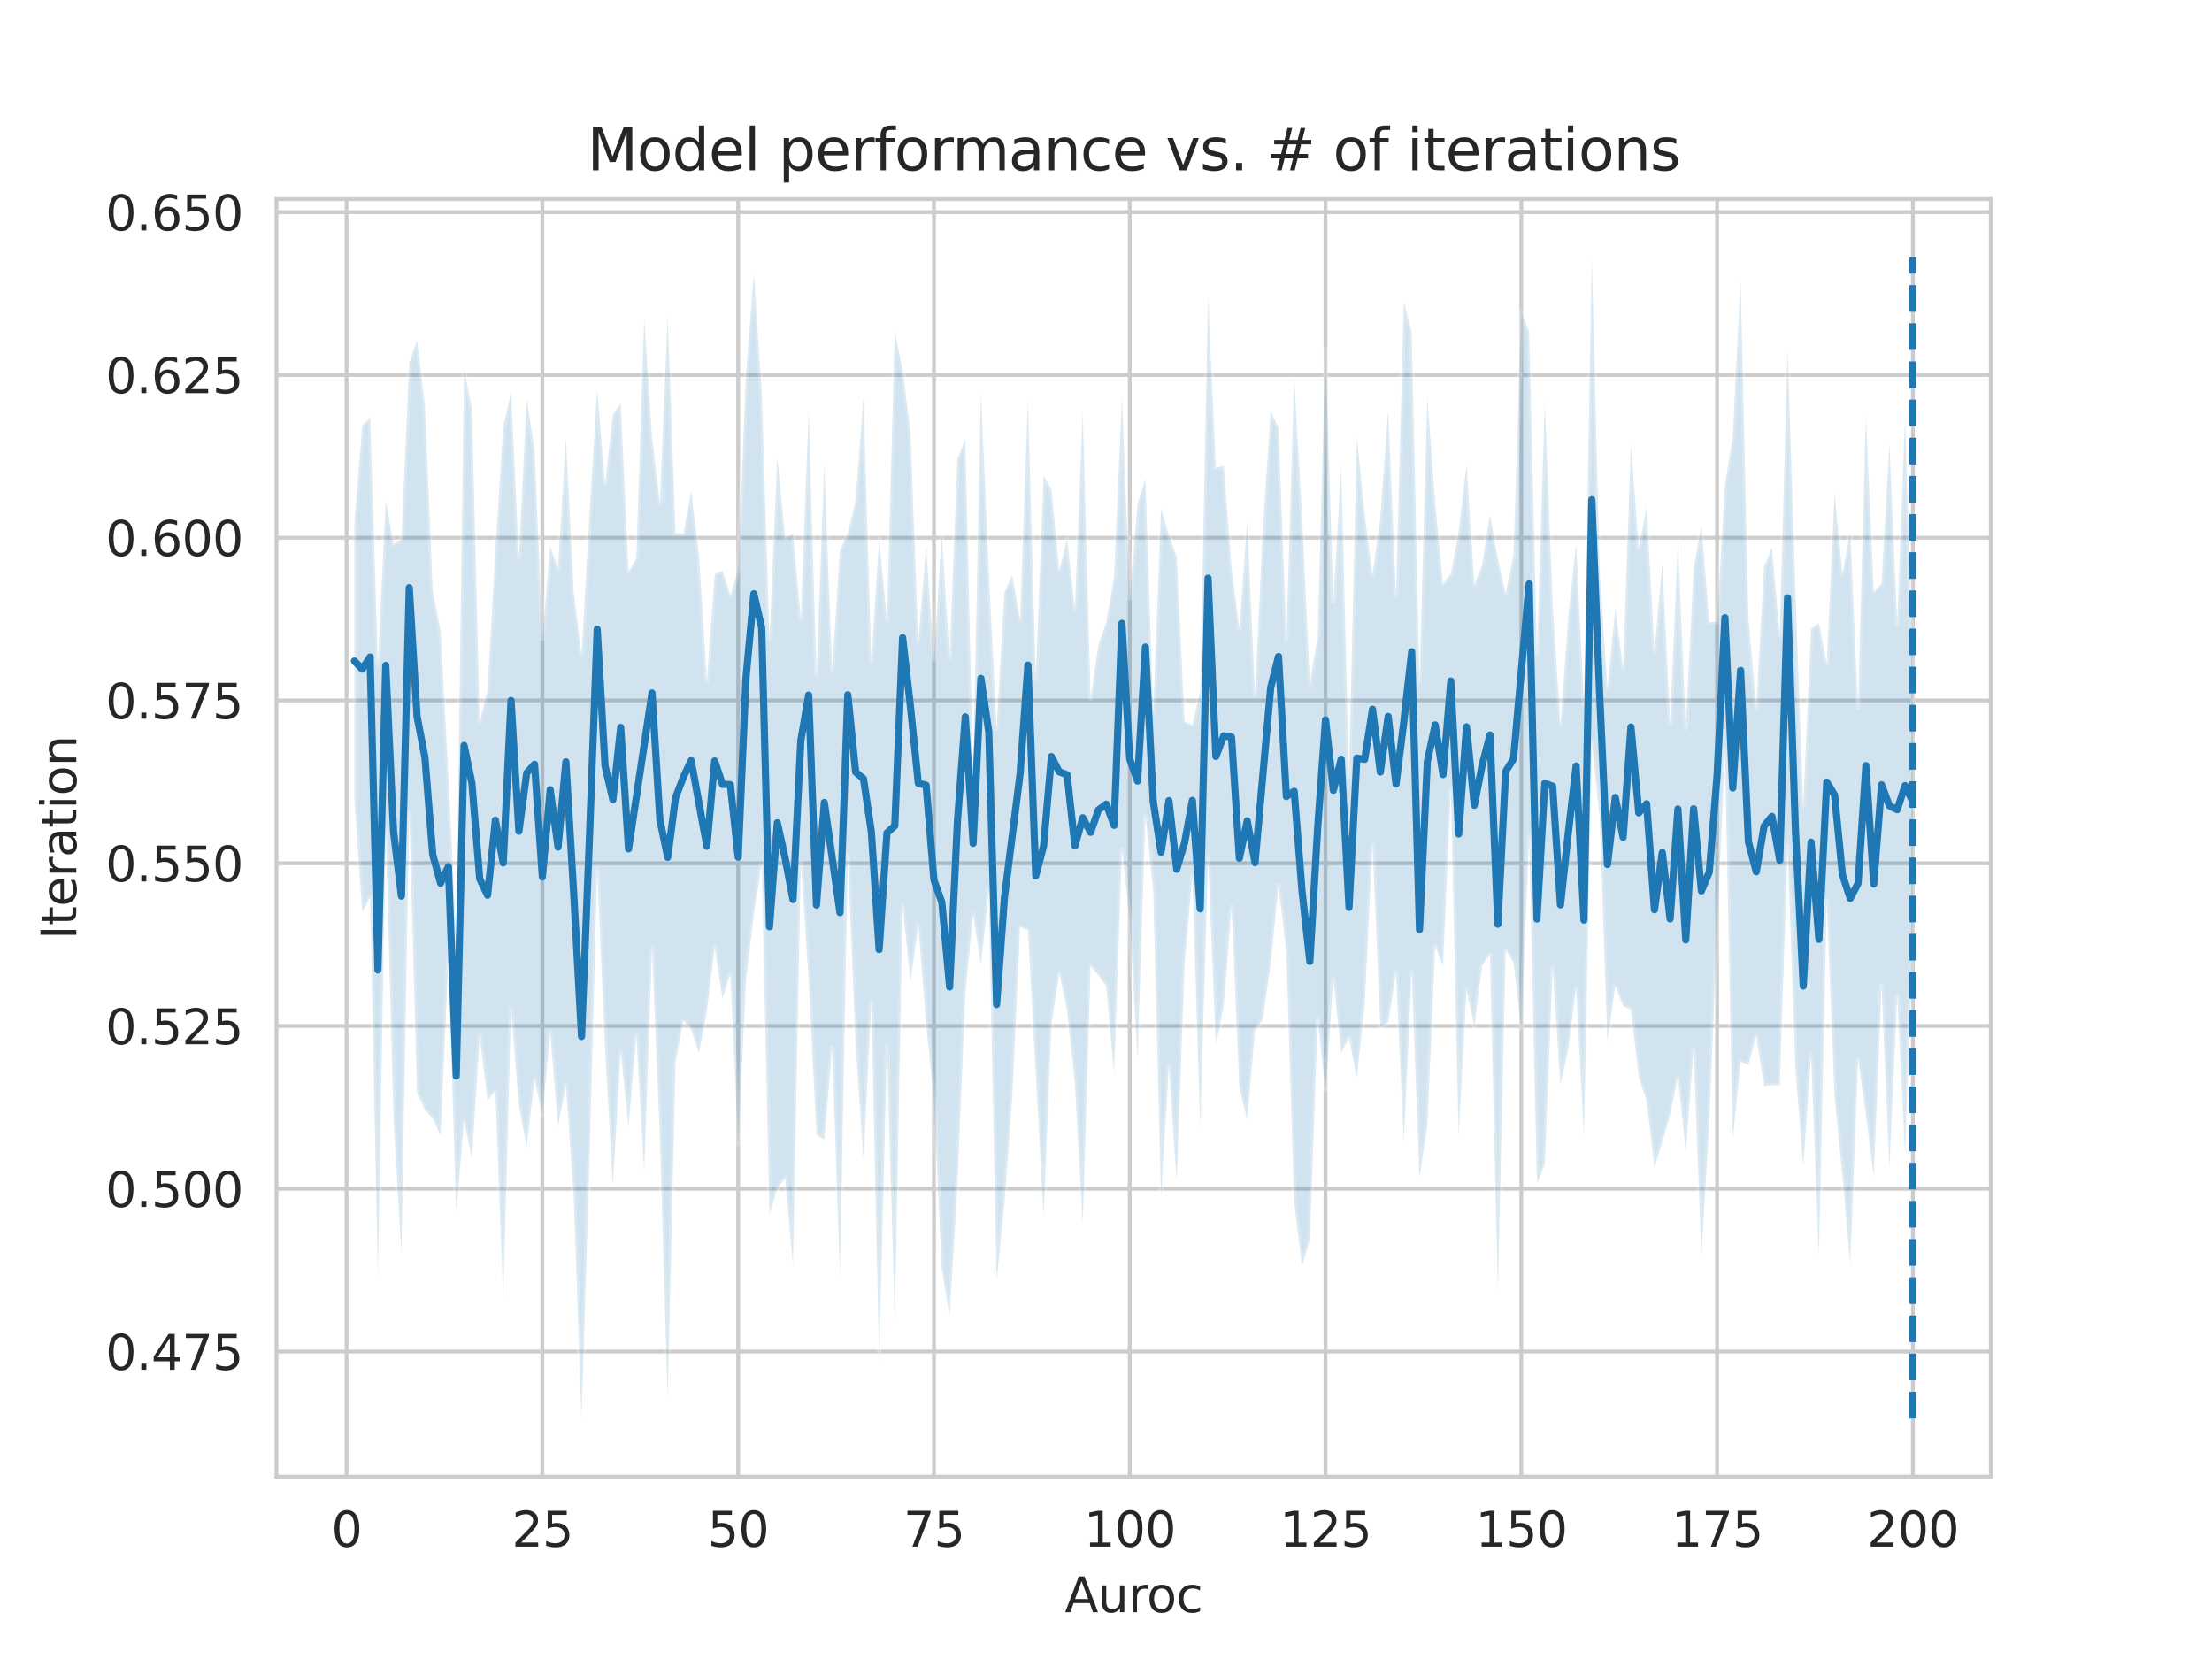 <?xml version="1.0" encoding="utf-8" standalone="no"?>
<!DOCTYPE svg PUBLIC "-//W3C//DTD SVG 1.1//EN"
  "http://www.w3.org/Graphics/SVG/1.1/DTD/svg11.dtd">
<svg height="345.6pt" version="1.1" viewBox="0 0 460.8 345.6" width="460.8pt" xmlns="http://www.w3.org/2000/svg" xmlns:xlink="http://www.w3.org/1999/xlink">
 <defs>
  <style type="text/css">*{stroke-linecap:butt;stroke-linejoin:round;}</style>
 </defs>
 <g id="figure_1">
  <g id="patch_1">
   <path d="M 0 345.6 
L 460.8 345.6 
L 460.8 0 
L 0 0 
z
" style="fill:#ffffff;"/>
  </g>
  <g id="axes_1">
   <g id="patch_2">
    <path d="M 57.6 307.584 
L 414.72 307.584 
L 414.72 41.472 
L 57.6 41.472 
z
" style="fill:#ffffff;"/>
   </g>
   <g id="matplotlib.axis_1">
    <g id="xtick_1">
     <g id="line2d_1">
      <path clip-path="url(#p723ddf8b54)" d="M 72.201 307.584 
L 72.201 41.472 
" style="fill:none;stroke:#cccccc;stroke-linecap:round;stroke-width:0.8;"/>
     </g>
     <g id="text_1">
      <!-- 0 -->
      <g style="fill:#262626;" transform="translate(69.02 322.182)scale(0.1 -0.1)">
       <defs>
        <path d="M 2034 4250 
Q 1547 4250 1301 3770 
Q 1056 3291 1056 2328 
Q 1056 1369 1301 889 
Q 1547 409 2034 409 
Q 2525 409 2770 889 
Q 3016 1369 3016 2328 
Q 3016 3291 2770 3770 
Q 2525 4250 2034 4250 
z
M 2034 4750 
Q 2819 4750 3233 4129 
Q 3647 3509 3647 2328 
Q 3647 1150 3233 529 
Q 2819 -91 2034 -91 
Q 1250 -91 836 529 
Q 422 1150 422 2328 
Q 422 3509 836 4129 
Q 1250 4750 2034 4750 
z
" id="DejaVuSans-30" transform="scale(0.016)"/>
       </defs>
       <use xlink:href="#DejaVuSans-30"/>
      </g>
     </g>
    </g>
    <g id="xtick_2">
     <g id="line2d_2">
      <path clip-path="url(#p723ddf8b54)" d="M 112.987 307.584 
L 112.987 41.472 
" style="fill:none;stroke:#cccccc;stroke-linecap:round;stroke-width:0.8;"/>
     </g>
     <g id="text_2">
      <!-- 25 -->
      <g style="fill:#262626;" transform="translate(106.625 322.182)scale(0.1 -0.1)">
       <defs>
        <path d="M 1228 531 
L 3431 531 
L 3431 0 
L 469 0 
L 469 531 
Q 828 903 1448 1529 
Q 2069 2156 2228 2338 
Q 2531 2678 2651 2914 
Q 2772 3150 2772 3378 
Q 2772 3750 2511 3984 
Q 2250 4219 1831 4219 
Q 1534 4219 1204 4116 
Q 875 4013 500 3803 
L 500 4441 
Q 881 4594 1212 4672 
Q 1544 4750 1819 4750 
Q 2544 4750 2975 4387 
Q 3406 4025 3406 3419 
Q 3406 3131 3298 2873 
Q 3191 2616 2906 2266 
Q 2828 2175 2409 1742 
Q 1991 1309 1228 531 
z
" id="DejaVuSans-32" transform="scale(0.016)"/>
        <path d="M 691 4666 
L 3169 4666 
L 3169 4134 
L 1269 4134 
L 1269 2991 
Q 1406 3038 1543 3061 
Q 1681 3084 1819 3084 
Q 2600 3084 3056 2656 
Q 3513 2228 3513 1497 
Q 3513 744 3044 326 
Q 2575 -91 1722 -91 
Q 1428 -91 1123 -41 
Q 819 9 494 109 
L 494 744 
Q 775 591 1075 516 
Q 1375 441 1709 441 
Q 2250 441 2565 725 
Q 2881 1009 2881 1497 
Q 2881 1984 2565 2268 
Q 2250 2553 1709 2553 
Q 1456 2553 1204 2497 
Q 953 2441 691 2322 
L 691 4666 
z
" id="DejaVuSans-35" transform="scale(0.016)"/>
       </defs>
       <use xlink:href="#DejaVuSans-32"/>
       <use x="63.623" xlink:href="#DejaVuSans-35"/>
      </g>
     </g>
    </g>
    <g id="xtick_3">
     <g id="line2d_3">
      <path clip-path="url(#p723ddf8b54)" d="M 153.773 307.584 
L 153.773 41.472 
" style="fill:none;stroke:#cccccc;stroke-linecap:round;stroke-width:0.8;"/>
     </g>
     <g id="text_3">
      <!-- 50 -->
      <g style="fill:#262626;" transform="translate(147.41 322.182)scale(0.1 -0.1)">
       <use xlink:href="#DejaVuSans-35"/>
       <use x="63.623" xlink:href="#DejaVuSans-30"/>
      </g>
     </g>
    </g>
    <g id="xtick_4">
     <g id="line2d_4">
      <path clip-path="url(#p723ddf8b54)" d="M 194.559 307.584 
L 194.559 41.472 
" style="fill:none;stroke:#cccccc;stroke-linecap:round;stroke-width:0.8;"/>
     </g>
     <g id="text_4">
      <!-- 75 -->
      <g style="fill:#262626;" transform="translate(188.196 322.182)scale(0.1 -0.1)">
       <defs>
        <path d="M 525 4666 
L 3525 4666 
L 3525 4397 
L 1831 0 
L 1172 0 
L 2766 4134 
L 525 4134 
L 525 4666 
z
" id="DejaVuSans-37" transform="scale(0.016)"/>
       </defs>
       <use xlink:href="#DejaVuSans-37"/>
       <use x="63.623" xlink:href="#DejaVuSans-35"/>
      </g>
     </g>
    </g>
    <g id="xtick_5">
     <g id="line2d_5">
      <path clip-path="url(#p723ddf8b54)" d="M 235.344 307.584 
L 235.344 41.472 
" style="fill:none;stroke:#cccccc;stroke-linecap:round;stroke-width:0.8;"/>
     </g>
     <g id="text_5">
      <!-- 100 -->
      <g style="fill:#262626;" transform="translate(225.801 322.182)scale(0.1 -0.1)">
       <defs>
        <path d="M 794 531 
L 1825 531 
L 1825 4091 
L 703 3866 
L 703 4441 
L 1819 4666 
L 2450 4666 
L 2450 531 
L 3481 531 
L 3481 0 
L 794 0 
L 794 531 
z
" id="DejaVuSans-31" transform="scale(0.016)"/>
       </defs>
       <use xlink:href="#DejaVuSans-31"/>
       <use x="63.623" xlink:href="#DejaVuSans-30"/>
       <use x="127.246" xlink:href="#DejaVuSans-30"/>
      </g>
     </g>
    </g>
    <g id="xtick_6">
     <g id="line2d_6">
      <path clip-path="url(#p723ddf8b54)" d="M 276.13 307.584 
L 276.13 41.472 
" style="fill:none;stroke:#cccccc;stroke-linecap:round;stroke-width:0.8;"/>
     </g>
     <g id="text_6">
      <!-- 125 -->
      <g style="fill:#262626;" transform="translate(266.586 322.182)scale(0.1 -0.1)">
       <use xlink:href="#DejaVuSans-31"/>
       <use x="63.623" xlink:href="#DejaVuSans-32"/>
       <use x="127.246" xlink:href="#DejaVuSans-35"/>
      </g>
     </g>
    </g>
    <g id="xtick_7">
     <g id="line2d_7">
      <path clip-path="url(#p723ddf8b54)" d="M 316.916 307.584 
L 316.916 41.472 
" style="fill:none;stroke:#cccccc;stroke-linecap:round;stroke-width:0.8;"/>
     </g>
     <g id="text_7">
      <!-- 150 -->
      <g style="fill:#262626;" transform="translate(307.372 322.182)scale(0.1 -0.1)">
       <use xlink:href="#DejaVuSans-31"/>
       <use x="63.623" xlink:href="#DejaVuSans-35"/>
       <use x="127.246" xlink:href="#DejaVuSans-30"/>
      </g>
     </g>
    </g>
    <g id="xtick_8">
     <g id="line2d_8">
      <path clip-path="url(#p723ddf8b54)" d="M 357.702 307.584 
L 357.702 41.472 
" style="fill:none;stroke:#cccccc;stroke-linecap:round;stroke-width:0.8;"/>
     </g>
     <g id="text_8">
      <!-- 175 -->
      <g style="fill:#262626;" transform="translate(348.158 322.182)scale(0.1 -0.1)">
       <use xlink:href="#DejaVuSans-31"/>
       <use x="63.623" xlink:href="#DejaVuSans-37"/>
       <use x="127.246" xlink:href="#DejaVuSans-35"/>
      </g>
     </g>
    </g>
    <g id="xtick_9">
     <g id="line2d_9">
      <path clip-path="url(#p723ddf8b54)" d="M 398.487 307.584 
L 398.487 41.472 
" style="fill:none;stroke:#cccccc;stroke-linecap:round;stroke-width:0.8;"/>
     </g>
     <g id="text_9">
      <!-- 200 -->
      <g style="fill:#262626;" transform="translate(388.944 322.182)scale(0.1 -0.1)">
       <use xlink:href="#DejaVuSans-32"/>
       <use x="63.623" xlink:href="#DejaVuSans-30"/>
       <use x="127.246" xlink:href="#DejaVuSans-30"/>
      </g>
     </g>
    </g>
    <g id="text_10">
     <!-- Auroc -->
     <g style="fill:#262626;" transform="translate(221.819 335.861)scale(0.1 -0.1)">
      <defs>
       <path d="M 2188 4044 
L 1331 1722 
L 3047 1722 
L 2188 4044 
z
M 1831 4666 
L 2547 4666 
L 4325 0 
L 3669 0 
L 3244 1197 
L 1141 1197 
L 716 0 
L 50 0 
L 1831 4666 
z
" id="DejaVuSans-41" transform="scale(0.016)"/>
       <path d="M 544 1381 
L 544 3500 
L 1119 3500 
L 1119 1403 
Q 1119 906 1312 657 
Q 1506 409 1894 409 
Q 2359 409 2629 706 
Q 2900 1003 2900 1516 
L 2900 3500 
L 3475 3500 
L 3475 0 
L 2900 0 
L 2900 538 
Q 2691 219 2414 64 
Q 2138 -91 1772 -91 
Q 1169 -91 856 284 
Q 544 659 544 1381 
z
M 1991 3584 
L 1991 3584 
z
" id="DejaVuSans-75" transform="scale(0.016)"/>
       <path d="M 2631 2963 
Q 2534 3019 2420 3045 
Q 2306 3072 2169 3072 
Q 1681 3072 1420 2755 
Q 1159 2438 1159 1844 
L 1159 0 
L 581 0 
L 581 3500 
L 1159 3500 
L 1159 2956 
Q 1341 3275 1631 3429 
Q 1922 3584 2338 3584 
Q 2397 3584 2469 3576 
Q 2541 3569 2628 3553 
L 2631 2963 
z
" id="DejaVuSans-72" transform="scale(0.016)"/>
       <path d="M 1959 3097 
Q 1497 3097 1228 2736 
Q 959 2375 959 1747 
Q 959 1119 1226 758 
Q 1494 397 1959 397 
Q 2419 397 2687 759 
Q 2956 1122 2956 1747 
Q 2956 2369 2687 2733 
Q 2419 3097 1959 3097 
z
M 1959 3584 
Q 2709 3584 3137 3096 
Q 3566 2609 3566 1747 
Q 3566 888 3137 398 
Q 2709 -91 1959 -91 
Q 1206 -91 779 398 
Q 353 888 353 1747 
Q 353 2609 779 3096 
Q 1206 3584 1959 3584 
z
" id="DejaVuSans-6f" transform="scale(0.016)"/>
       <path d="M 3122 3366 
L 3122 2828 
Q 2878 2963 2633 3030 
Q 2388 3097 2138 3097 
Q 1578 3097 1268 2742 
Q 959 2388 959 1747 
Q 959 1106 1268 751 
Q 1578 397 2138 397 
Q 2388 397 2633 464 
Q 2878 531 3122 666 
L 3122 134 
Q 2881 22 2623 -34 
Q 2366 -91 2075 -91 
Q 1284 -91 818 406 
Q 353 903 353 1747 
Q 353 2603 823 3093 
Q 1294 3584 2113 3584 
Q 2378 3584 2631 3529 
Q 2884 3475 3122 3366 
z
" id="DejaVuSans-63" transform="scale(0.016)"/>
      </defs>
      <use xlink:href="#DejaVuSans-41"/>
      <use x="68.408" xlink:href="#DejaVuSans-75"/>
      <use x="131.787" xlink:href="#DejaVuSans-72"/>
      <use x="170.65" xlink:href="#DejaVuSans-6f"/>
      <use x="231.832" xlink:href="#DejaVuSans-63"/>
     </g>
    </g>
   </g>
   <g id="matplotlib.axis_2">
    <g id="ytick_1">
     <g id="line2d_10">
      <path clip-path="url(#p723ddf8b54)" d="M 57.6 281.548 
L 414.72 281.548 
" style="fill:none;stroke:#cccccc;stroke-linecap:round;stroke-width:0.8;"/>
     </g>
     <g id="text_11">
      <!-- 0.475 -->
      <g style="fill:#262626;" transform="translate(21.972 285.347)scale(0.1 -0.1)">
       <defs>
        <path d="M 684 794 
L 1344 794 
L 1344 0 
L 684 0 
L 684 794 
z
" id="DejaVuSans-2e" transform="scale(0.016)"/>
        <path d="M 2419 4116 
L 825 1625 
L 2419 1625 
L 2419 4116 
z
M 2253 4666 
L 3047 4666 
L 3047 1625 
L 3713 1625 
L 3713 1100 
L 3047 1100 
L 3047 0 
L 2419 0 
L 2419 1100 
L 313 1100 
L 313 1709 
L 2253 4666 
z
" id="DejaVuSans-34" transform="scale(0.016)"/>
       </defs>
       <use xlink:href="#DejaVuSans-30"/>
       <use x="63.623" xlink:href="#DejaVuSans-2e"/>
       <use x="95.41" xlink:href="#DejaVuSans-34"/>
       <use x="159.033" xlink:href="#DejaVuSans-37"/>
       <use x="222.656" xlink:href="#DejaVuSans-35"/>
      </g>
     </g>
    </g>
    <g id="ytick_2">
     <g id="line2d_11">
      <path clip-path="url(#p723ddf8b54)" d="M 57.6 247.64 
L 414.72 247.64 
" style="fill:none;stroke:#cccccc;stroke-linecap:round;stroke-width:0.8;"/>
     </g>
     <g id="text_12">
      <!-- 0.500 -->
      <g style="fill:#262626;" transform="translate(21.972 251.44)scale(0.1 -0.1)">
       <use xlink:href="#DejaVuSans-30"/>
       <use x="63.623" xlink:href="#DejaVuSans-2e"/>
       <use x="95.41" xlink:href="#DejaVuSans-35"/>
       <use x="159.033" xlink:href="#DejaVuSans-30"/>
       <use x="222.656" xlink:href="#DejaVuSans-30"/>
      </g>
     </g>
    </g>
    <g id="ytick_3">
     <g id="line2d_12">
      <path clip-path="url(#p723ddf8b54)" d="M 57.6 213.733 
L 414.72 213.733 
" style="fill:none;stroke:#cccccc;stroke-linecap:round;stroke-width:0.8;"/>
     </g>
     <g id="text_13">
      <!-- 0.525 -->
      <g style="fill:#262626;" transform="translate(21.972 217.532)scale(0.1 -0.1)">
       <use xlink:href="#DejaVuSans-30"/>
       <use x="63.623" xlink:href="#DejaVuSans-2e"/>
       <use x="95.41" xlink:href="#DejaVuSans-35"/>
       <use x="159.033" xlink:href="#DejaVuSans-32"/>
       <use x="222.656" xlink:href="#DejaVuSans-35"/>
      </g>
     </g>
    </g>
    <g id="ytick_4">
     <g id="line2d_13">
      <path clip-path="url(#p723ddf8b54)" d="M 57.6 179.825 
L 414.72 179.825 
" style="fill:none;stroke:#cccccc;stroke-linecap:round;stroke-width:0.8;"/>
     </g>
     <g id="text_14">
      <!-- 0.550 -->
      <g style="fill:#262626;" transform="translate(21.972 183.624)scale(0.1 -0.1)">
       <use xlink:href="#DejaVuSans-30"/>
       <use x="63.623" xlink:href="#DejaVuSans-2e"/>
       <use x="95.41" xlink:href="#DejaVuSans-35"/>
       <use x="159.033" xlink:href="#DejaVuSans-35"/>
       <use x="222.656" xlink:href="#DejaVuSans-30"/>
      </g>
     </g>
    </g>
    <g id="ytick_5">
     <g id="line2d_14">
      <path clip-path="url(#p723ddf8b54)" d="M 57.6 145.917 
L 414.72 145.917 
" style="fill:none;stroke:#cccccc;stroke-linecap:round;stroke-width:0.8;"/>
     </g>
     <g id="text_15">
      <!-- 0.575 -->
      <g style="fill:#262626;" transform="translate(21.972 149.716)scale(0.1 -0.1)">
       <use xlink:href="#DejaVuSans-30"/>
       <use x="63.623" xlink:href="#DejaVuSans-2e"/>
       <use x="95.41" xlink:href="#DejaVuSans-35"/>
       <use x="159.033" xlink:href="#DejaVuSans-37"/>
       <use x="222.656" xlink:href="#DejaVuSans-35"/>
      </g>
     </g>
    </g>
    <g id="ytick_6">
     <g id="line2d_15">
      <path clip-path="url(#p723ddf8b54)" d="M 57.6 112.009 
L 414.72 112.009 
" style="fill:none;stroke:#cccccc;stroke-linecap:round;stroke-width:0.8;"/>
     </g>
     <g id="text_16">
      <!-- 0.600 -->
      <g style="fill:#262626;" transform="translate(21.972 115.809)scale(0.1 -0.1)">
       <defs>
        <path d="M 2113 2584 
Q 1688 2584 1439 2293 
Q 1191 2003 1191 1497 
Q 1191 994 1439 701 
Q 1688 409 2113 409 
Q 2538 409 2786 701 
Q 3034 994 3034 1497 
Q 3034 2003 2786 2293 
Q 2538 2584 2113 2584 
z
M 3366 4563 
L 3366 3988 
Q 3128 4100 2886 4159 
Q 2644 4219 2406 4219 
Q 1781 4219 1451 3797 
Q 1122 3375 1075 2522 
Q 1259 2794 1537 2939 
Q 1816 3084 2150 3084 
Q 2853 3084 3261 2657 
Q 3669 2231 3669 1497 
Q 3669 778 3244 343 
Q 2819 -91 2113 -91 
Q 1303 -91 875 529 
Q 447 1150 447 2328 
Q 447 3434 972 4092 
Q 1497 4750 2381 4750 
Q 2619 4750 2861 4703 
Q 3103 4656 3366 4563 
z
" id="DejaVuSans-36" transform="scale(0.016)"/>
       </defs>
       <use xlink:href="#DejaVuSans-30"/>
       <use x="63.623" xlink:href="#DejaVuSans-2e"/>
       <use x="95.41" xlink:href="#DejaVuSans-36"/>
       <use x="159.033" xlink:href="#DejaVuSans-30"/>
       <use x="222.656" xlink:href="#DejaVuSans-30"/>
      </g>
     </g>
    </g>
    <g id="ytick_7">
     <g id="line2d_16">
      <path clip-path="url(#p723ddf8b54)" d="M 57.6 78.102 
L 414.72 78.102 
" style="fill:none;stroke:#cccccc;stroke-linecap:round;stroke-width:0.8;"/>
     </g>
     <g id="text_17">
      <!-- 0.625 -->
      <g style="fill:#262626;" transform="translate(21.972 81.901)scale(0.1 -0.1)">
       <use xlink:href="#DejaVuSans-30"/>
       <use x="63.623" xlink:href="#DejaVuSans-2e"/>
       <use x="95.41" xlink:href="#DejaVuSans-36"/>
       <use x="159.033" xlink:href="#DejaVuSans-32"/>
       <use x="222.656" xlink:href="#DejaVuSans-35"/>
      </g>
     </g>
    </g>
    <g id="ytick_8">
     <g id="line2d_17">
      <path clip-path="url(#p723ddf8b54)" d="M 57.6 44.194 
L 414.72 44.194 
" style="fill:none;stroke:#cccccc;stroke-linecap:round;stroke-width:0.8;"/>
     </g>
     <g id="text_18">
      <!-- 0.650 -->
      <g style="fill:#262626;" transform="translate(21.972 47.993)scale(0.1 -0.1)">
       <use xlink:href="#DejaVuSans-30"/>
       <use x="63.623" xlink:href="#DejaVuSans-2e"/>
       <use x="95.41" xlink:href="#DejaVuSans-36"/>
       <use x="159.033" xlink:href="#DejaVuSans-35"/>
       <use x="222.656" xlink:href="#DejaVuSans-30"/>
      </g>
     </g>
    </g>
    <g id="text_19">
     <!-- Iteration -->
     <g style="fill:#262626;" transform="translate(15.892 195.737)rotate(-90)scale(0.1 -0.1)">
      <defs>
       <path d="M 628 4666 
L 1259 4666 
L 1259 0 
L 628 0 
L 628 4666 
z
" id="DejaVuSans-49" transform="scale(0.016)"/>
       <path d="M 1172 4494 
L 1172 3500 
L 2356 3500 
L 2356 3053 
L 1172 3053 
L 1172 1153 
Q 1172 725 1289 603 
Q 1406 481 1766 481 
L 2356 481 
L 2356 0 
L 1766 0 
Q 1100 0 847 248 
Q 594 497 594 1153 
L 594 3053 
L 172 3053 
L 172 3500 
L 594 3500 
L 594 4494 
L 1172 4494 
z
" id="DejaVuSans-74" transform="scale(0.016)"/>
       <path d="M 3597 1894 
L 3597 1613 
L 953 1613 
Q 991 1019 1311 708 
Q 1631 397 2203 397 
Q 2534 397 2845 478 
Q 3156 559 3463 722 
L 3463 178 
Q 3153 47 2828 -22 
Q 2503 -91 2169 -91 
Q 1331 -91 842 396 
Q 353 884 353 1716 
Q 353 2575 817 3079 
Q 1281 3584 2069 3584 
Q 2775 3584 3186 3129 
Q 3597 2675 3597 1894 
z
M 3022 2063 
Q 3016 2534 2758 2815 
Q 2500 3097 2075 3097 
Q 1594 3097 1305 2825 
Q 1016 2553 972 2059 
L 3022 2063 
z
" id="DejaVuSans-65" transform="scale(0.016)"/>
       <path d="M 2194 1759 
Q 1497 1759 1228 1600 
Q 959 1441 959 1056 
Q 959 750 1161 570 
Q 1363 391 1709 391 
Q 2188 391 2477 730 
Q 2766 1069 2766 1631 
L 2766 1759 
L 2194 1759 
z
M 3341 1997 
L 3341 0 
L 2766 0 
L 2766 531 
Q 2569 213 2275 61 
Q 1981 -91 1556 -91 
Q 1019 -91 701 211 
Q 384 513 384 1019 
Q 384 1609 779 1909 
Q 1175 2209 1959 2209 
L 2766 2209 
L 2766 2266 
Q 2766 2663 2505 2880 
Q 2244 3097 1772 3097 
Q 1472 3097 1187 3025 
Q 903 2953 641 2809 
L 641 3341 
Q 956 3463 1253 3523 
Q 1550 3584 1831 3584 
Q 2591 3584 2966 3190 
Q 3341 2797 3341 1997 
z
" id="DejaVuSans-61" transform="scale(0.016)"/>
       <path d="M 603 3500 
L 1178 3500 
L 1178 0 
L 603 0 
L 603 3500 
z
M 603 4863 
L 1178 4863 
L 1178 4134 
L 603 4134 
L 603 4863 
z
" id="DejaVuSans-69" transform="scale(0.016)"/>
       <path d="M 3513 2113 
L 3513 0 
L 2938 0 
L 2938 2094 
Q 2938 2591 2744 2837 
Q 2550 3084 2163 3084 
Q 1697 3084 1428 2787 
Q 1159 2491 1159 1978 
L 1159 0 
L 581 0 
L 581 3500 
L 1159 3500 
L 1159 2956 
Q 1366 3272 1645 3428 
Q 1925 3584 2291 3584 
Q 2894 3584 3203 3211 
Q 3513 2838 3513 2113 
z
" id="DejaVuSans-6e" transform="scale(0.016)"/>
      </defs>
      <use xlink:href="#DejaVuSans-49"/>
      <use x="29.492" xlink:href="#DejaVuSans-74"/>
      <use x="68.701" xlink:href="#DejaVuSans-65"/>
      <use x="130.225" xlink:href="#DejaVuSans-72"/>
      <use x="171.338" xlink:href="#DejaVuSans-61"/>
      <use x="232.617" xlink:href="#DejaVuSans-74"/>
      <use x="271.826" xlink:href="#DejaVuSans-69"/>
      <use x="299.609" xlink:href="#DejaVuSans-6f"/>
      <use x="360.791" xlink:href="#DejaVuSans-6e"/>
     </g>
    </g>
   </g>
   <g id="PolyCollection_1">
    <defs>
     <path d="M 73.833 -236.926 
L 73.833 -178.867 
L 75.464 -155.58 
L 77.096 -158.719 
L 78.727 -79.838 
L 80.358 -172.638 
L 81.99 -112.379 
L 83.621 -84.663 
L 85.253 -176.301 
L 86.884 -117.934 
L 88.516 -114.41 
L 90.147 -112.562 
L 91.778 -109.158 
L 93.41 -145.924 
L 95.041 -92.938 
L 96.673 -112.104 
L 98.304 -104.421 
L 99.936 -129.674 
L 101.567 -116.361 
L 103.198 -118.377 
L 104.83 -75.11 
L 106.461 -135.458 
L 108.093 -115.346 
L 109.724 -106.669 
L 111.356 -120.84 
L 112.987 -113.287 
L 114.618 -130.469 
L 116.25 -111.023 
L 117.881 -119.502 
L 119.513 -96.451 
L 121.144 -50.112 
L 122.776 -103.388 
L 124.407 -164.548 
L 126.038 -127.416 
L 127.67 -98.791 
L 129.301 -126.554 
L 130.933 -111.061 
L 132.564 -129.89 
L 134.196 -101.704 
L 135.827 -147.98 
L 137.458 -108.879 
L 139.09 -54.273 
L 140.721 -124.294 
L 142.353 -133.014 
L 143.984 -131.13 
L 145.616 -126.283 
L 147.247 -134.893 
L 148.879 -148.207 
L 150.51 -137.613 
L 152.141 -142.7 
L 153.773 -107.333 
L 155.404 -141.29 
L 157.036 -155.182 
L 158.667 -165.378 
L 160.299 -92.592 
L 161.93 -98.107 
L 163.561 -100.124 
L 165.193 -82.06 
L 166.824 -165.831 
L 168.456 -141.557 
L 170.087 -109.244 
L 171.719 -108.157 
L 173.35 -127.406 
L 174.981 -79.98 
L 176.613 -167.217 
L 178.244 -128.181 
L 179.876 -104.014 
L 181.507 -136.83 
L 183.139 -62.252 
L 184.77 -127.686 
L 186.401 -70.612 
L 188.033 -156.994 
L 189.664 -141.14 
L 191.296 -152.876 
L 192.927 -132.345 
L 194.559 -116.184 
L 196.19 -81.147 
L 197.821 -71.36 
L 199.453 -99.078 
L 201.084 -138.504 
L 202.716 -155.192 
L 204.347 -144.564 
L 205.979 -159.865 
L 207.61 -78.713 
L 209.241 -95.001 
L 210.873 -117.071 
L 212.504 -152.468 
L 214.136 -151.799 
L 215.767 -122.094 
L 217.399 -92.31 
L 219.03 -132.307 
L 220.661 -142.89 
L 222.293 -135.101 
L 223.924 -119.928 
L 225.556 -90.743 
L 227.187 -144.353 
L 228.819 -142.408 
L 230.45 -140.182 
L 232.081 -121.956 
L 233.713 -168.611 
L 235.344 -153.94 
L 236.976 -125.135 
L 238.607 -175.802 
L 240.239 -160.2 
L 241.87 -96.525 
L 243.501 -123.48 
L 245.133 -99.455 
L 246.764 -144.618 
L 248.396 -163.148 
L 250.027 -110.874 
L 251.659 -166.748 
L 253.29 -127.911 
L 254.921 -136.039 
L 256.553 -156.793 
L 258.184 -118.981 
L 259.816 -112.271 
L 261.447 -130.903 
L 263.079 -133.321 
L 264.71 -144.879 
L 266.341 -161.189 
L 267.973 -147.011 
L 269.604 -95.026 
L 271.236 -81.753 
L 272.867 -87.381 
L 274.499 -133.245 
L 276.13 -118.455 
L 277.761 -141.687 
L 279.393 -126.303 
L 281.024 -129.409 
L 282.656 -120.987 
L 284.287 -136.428 
L 285.919 -169.851 
L 287.55 -131.688 
L 289.181 -132.599 
L 290.813 -143.021 
L 292.444 -107.787 
L 294.076 -143.278 
L 295.707 -100.255 
L 297.339 -111.213 
L 298.97 -148.386 
L 300.601 -144.502 
L 302.233 -181.353 
L 303.864 -108.959 
L 305.496 -139.515 
L 307.127 -131.836 
L 308.759 -144.476 
L 310.39 -146.71 
L 312.021 -76.954 
L 313.653 -147.767 
L 315.284 -145.097 
L 316.916 -131.358 
L 318.547 -171.334 
L 320.179 -98.954 
L 321.81 -103.13 
L 323.441 -143.928 
L 325.073 -119.634 
L 326.704 -127.045 
L 328.336 -139.78 
L 329.967 -108.872 
L 331.599 -190.961 
L 333.23 -175.392 
L 334.862 -128.75 
L 336.493 -140.214 
L 338.124 -135.977 
L 339.756 -135.237 
L 341.387 -121.203 
L 343.019 -116.28 
L 344.65 -102.427 
L 346.282 -107.654 
L 347.913 -113.406 
L 349.544 -121.284 
L 351.176 -105.678 
L 352.807 -127.074 
L 354.439 -83.906 
L 356.07 -111.833 
L 357.702 -152.06 
L 359.333 -189.225 
L 360.964 -108.279 
L 362.596 -124.487 
L 364.227 -123.718 
L 365.859 -129.739 
L 367.49 -119.38 
L 369.122 -119.535 
L 370.753 -119.552 
L 372.384 -169.446 
L 374.016 -123.033 
L 375.647 -102.689 
L 377.279 -125.783 
L 378.91 -83.994 
L 380.542 -158.043 
L 382.173 -117.19 
L 383.804 -100.647 
L 385.436 -82.229 
L 387.067 -124.982 
L 388.699 -113.4 
L 390.33 -100.614 
L 391.962 -140.176 
L 393.593 -102.401 
L 395.224 -138.271 
L 396.856 -105.203 
L 398.487 -153.924 
L 398.487 -203.178 
L 398.487 -203.178 
L 396.856 -258.67 
L 395.224 -215.579 
L 393.593 -253.056 
L 391.962 -224.069 
L 390.33 -222.289 
L 388.699 -258.822 
L 387.067 -198.178 
L 385.436 -234.662 
L 383.804 -226.133 
L 382.173 -242.796 
L 380.542 -207.297 
L 378.91 -215.829 
L 377.279 -214.542 
L 375.647 -177.696 
L 374.016 -222.438 
L 372.384 -272.683 
L 370.753 -213.253 
L 369.122 -231.529 
L 367.49 -227.597 
L 365.859 -198.244 
L 364.227 -216.792 
L 362.596 -287.401 
L 360.964 -254.613 
L 359.333 -244.634 
L 357.702 -216.037 
L 356.07 -216.016 
L 354.439 -236.077 
L 352.807 -227.143 
L 351.176 -193.907 
L 349.544 -232.843 
L 347.913 -194.955 
L 346.282 -228.357 
L 344.65 -209.747 
L 343.019 -240.073 
L 341.387 -231.324 
L 339.756 -253.071 
L 338.124 -206.373 
L 336.493 -218.735 
L 334.862 -202.246 
L 333.23 -226.769 
L 331.599 -292.032 
L 329.967 -199.002 
L 328.336 -232.274 
L 326.704 -217.187 
L 325.073 -194.574 
L 323.441 -219.689 
L 321.81 -261.75 
L 320.179 -209.358 
L 318.547 -276.625 
L 316.916 -280.528 
L 315.284 -229.884 
L 313.653 -222.018 
L 312.021 -229.197 
L 310.39 -238.262 
L 308.759 -227.943 
L 307.127 -223.85 
L 305.496 -248.832 
L 303.864 -234.778 
L 302.233 -226.106 
L 300.601 -223.98 
L 298.97 -240.794 
L 297.339 -262.729 
L 295.707 -203.666 
L 294.076 -276.355 
L 292.444 -282.776 
L 290.813 -221.487 
L 289.181 -260.104 
L 287.55 -237.85 
L 285.919 -225.858 
L 284.287 -238.388 
L 282.656 -254.377 
L 281.024 -183.734 
L 279.393 -248.585 
L 277.761 -220.234 
L 276.13 -272.809 
L 274.499 -213.221 
L 272.867 -203.258 
L 271.236 -238.155 
L 269.604 -266.488 
L 267.973 -212.333 
L 266.341 -256.491 
L 264.71 -259.828 
L 263.079 -235.349 
L 261.447 -200.891 
L 259.816 -236.933 
L 258.184 -214.648 
L 256.553 -227.287 
L 254.921 -248.578 
L 253.29 -248.105 
L 251.659 -283.574 
L 250.027 -201.651 
L 248.396 -194.578 
L 246.764 -195.359 
L 245.133 -229.594 
L 243.501 -234.121 
L 241.87 -239.609 
L 240.239 -197.115 
L 238.607 -245.827 
L 236.976 -240.652 
L 235.344 -220.998 
L 233.713 -262.895 
L 232.081 -225.377 
L 230.45 -215.999 
L 228.819 -211.329 
L 227.187 -200.071 
L 225.556 -259.75 
L 223.924 -218.828 
L 222.293 -233.309 
L 220.661 -226.742 
L 219.03 -243.663 
L 217.399 -246.435 
L 215.767 -204.227 
L 214.136 -262.277 
L 212.504 -216.387 
L 210.873 -225.786 
L 209.241 -222.182 
L 207.61 -193.956 
L 205.979 -226.418 
L 204.347 -263.977 
L 202.716 -184.603 
L 201.084 -254.032 
L 199.453 -250.027 
L 197.821 -208.621 
L 196.19 -234.201 
L 194.559 -208.319 
L 192.927 -231.696 
L 191.296 -211.992 
L 189.664 -255.607 
L 188.033 -268.547 
L 186.401 -276.519 
L 184.77 -216.489 
L 183.139 -233.317 
L 181.507 -207.964 
L 179.876 -262.735 
L 178.244 -241.332 
L 176.613 -234.512 
L 174.981 -230.994 
L 173.35 -205.858 
L 171.719 -248.697 
L 170.087 -204.878 
L 168.456 -260.052 
L 166.824 -216.74 
L 165.193 -234.36 
L 163.561 -233.527 
L 161.93 -250.282 
L 160.299 -212.496 
L 158.667 -264.22 
L 157.036 -288.648 
L 155.404 -267.519 
L 153.773 -226.767 
L 152.141 -221.569 
L 150.51 -226.795 
L 148.879 -225.937 
L 147.247 -203.696 
L 145.616 -229.969 
L 143.984 -243.171 
L 142.353 -234.392 
L 140.721 -234.558 
L 139.09 -279.717 
L 137.458 -240.892 
L 135.827 -254.486 
L 134.196 -279.279 
L 132.564 -229.409 
L 130.933 -226.47 
L 129.301 -261.571 
L 127.67 -259.237 
L 126.038 -244.702 
L 124.407 -264.459 
L 122.776 -237.967 
L 121.144 -209.281 
L 119.513 -222.427 
L 117.881 -254.296 
L 116.25 -227.232 
L 114.618 -231.689 
L 112.987 -212.513 
L 111.356 -251.92 
L 109.724 -262.476 
L 108.093 -229.514 
L 106.461 -263.885 
L 104.83 -256.574 
L 103.198 -231.075 
L 101.567 -201.842 
L 99.936 -195.329 
L 98.304 -260.507 
L 96.673 -268.535 
L 95.041 -149.965 
L 93.41 -184.211 
L 91.778 -214.077 
L 90.147 -222.545 
L 88.516 -261.226 
L 86.884 -274.739 
L 85.253 -270.06 
L 83.621 -233.167 
L 81.99 -232.254 
L 80.358 -241.332 
L 78.727 -207.222 
L 77.096 -258.719 
L 75.464 -256.842 
L 73.833 -236.926 
z
" id="mcc4c344a3f" style="stroke:#ffffff;stroke-opacity:0.2;"/>
    </defs>
    <g clip-path="url(#p723ddf8b54)">
     <use style="fill:#1f77b4;fill-opacity:0.2;stroke:#ffffff;stroke-opacity:0.2;" x="0" xlink:href="#mcc4c344a3f" y="345.6"/>
    </g>
   </g>
   <g id="LineCollection_1">
    <path clip-path="url(#p723ddf8b54)" d="M 398.487 295.488 
L 398.487 53.568 
" style="fill:none;stroke:#1f77b4;stroke-dasharray:5.55,2.4;stroke-dashoffset:0;stroke-width:1.5;"/>
   </g>
   <g id="line2d_18">
    <path clip-path="url(#p723ddf8b54)" d="M 73.833 137.704 
L 75.464 139.389 
L 77.096 136.881 
L 78.727 202.07 
L 80.358 138.615 
L 81.99 173.284 
L 83.621 186.685 
L 85.253 122.42 
L 86.884 149.263 
L 88.516 157.782 
L 90.147 178.046 
L 91.778 183.983 
L 93.41 180.533 
L 95.041 224.149 
L 96.673 155.281 
L 98.304 163.136 
L 99.936 183.099 
L 101.567 186.498 
L 103.198 170.874 
L 104.83 179.758 
L 106.461 145.928 
L 108.093 173.17 
L 109.724 161.027 
L 111.356 159.22 
L 112.987 182.7 
L 114.618 164.521 
L 116.25 176.472 
L 117.881 158.701 
L 119.513 186.161 
L 121.144 215.904 
L 122.776 174.923 
L 124.407 131.096 
L 126.038 159.541 
L 127.67 166.586 
L 129.301 151.537 
L 130.933 176.835 
L 135.827 144.367 
L 137.458 170.715 
L 139.09 178.605 
L 140.721 166.174 
L 142.353 161.897 
L 143.984 158.45 
L 147.247 176.306 
L 148.879 158.528 
L 150.51 163.396 
L 152.141 163.466 
L 153.773 178.55 
L 155.404 141.196 
L 157.036 123.685 
L 158.667 130.801 
L 160.299 193.056 
L 161.93 171.405 
L 163.561 178.774 
L 165.193 187.39 
L 166.824 154.315 
L 168.456 144.796 
L 170.087 188.539 
L 171.719 167.173 
L 174.981 190.113 
L 176.613 144.735 
L 178.244 160.843 
L 179.876 162.225 
L 181.507 173.203 
L 183.139 197.816 
L 184.77 173.512 
L 186.401 172.034 
L 188.033 132.829 
L 189.664 147.226 
L 191.296 163.166 
L 192.927 163.579 
L 194.559 183.349 
L 196.19 187.926 
L 197.821 205.609 
L 199.453 171.047 
L 201.084 149.332 
L 202.716 175.703 
L 204.347 141.33 
L 205.979 152.459 
L 207.61 209.265 
L 209.241 187.009 
L 212.504 161.173 
L 214.136 138.562 
L 215.767 182.44 
L 217.399 176.227 
L 219.03 157.615 
L 220.661 160.784 
L 222.293 161.395 
L 223.924 176.222 
L 225.556 170.354 
L 227.187 173.388 
L 228.819 168.732 
L 230.45 167.51 
L 232.081 171.933 
L 233.713 129.847 
L 235.344 158.131 
L 236.976 162.707 
L 238.607 134.786 
L 240.239 166.942 
L 241.87 177.533 
L 243.501 166.799 
L 245.133 181.075 
L 246.764 175.612 
L 248.396 166.737 
L 250.027 189.337 
L 251.659 120.439 
L 253.29 157.592 
L 254.921 153.291 
L 256.553 153.56 
L 258.184 178.785 
L 259.816 170.998 
L 261.447 179.703 
L 264.71 143.246 
L 266.341 136.76 
L 267.973 165.928 
L 269.604 164.843 
L 271.236 185.646 
L 272.867 200.28 
L 274.499 172.367 
L 276.13 149.968 
L 277.761 164.64 
L 279.393 158.156 
L 281.024 189.029 
L 282.656 157.918 
L 284.287 158.192 
L 285.919 147.745 
L 287.55 160.831 
L 289.181 149.249 
L 290.813 163.346 
L 292.444 150.318 
L 294.076 135.783 
L 295.707 193.64 
L 297.339 158.629 
L 298.97 151.01 
L 300.601 161.359 
L 302.233 141.871 
L 303.864 173.732 
L 305.496 151.427 
L 307.127 167.757 
L 308.759 159.391 
L 310.39 153.114 
L 312.021 192.524 
L 313.653 160.708 
L 315.284 158.109 
L 318.547 121.621 
L 320.179 191.444 
L 321.81 163.16 
L 323.441 163.791 
L 325.073 188.496 
L 326.704 173.484 
L 328.336 159.573 
L 329.967 191.663 
L 331.599 104.104 
L 333.23 144.519 
L 334.862 180.102 
L 336.493 166.125 
L 338.124 174.425 
L 339.756 151.446 
L 341.387 169.337 
L 343.019 167.424 
L 344.65 189.513 
L 346.282 177.594 
L 347.913 191.42 
L 349.544 168.537 
L 351.176 195.807 
L 352.807 168.491 
L 354.439 185.608 
L 356.07 181.675 
L 357.702 161.552 
L 359.333 128.671 
L 360.964 164.154 
L 362.596 139.656 
L 364.227 175.345 
L 365.859 181.608 
L 367.49 172.112 
L 369.122 170.068 
L 370.753 179.198 
L 372.384 124.536 
L 374.016 172.865 
L 375.647 205.408 
L 377.279 175.437 
L 378.91 195.689 
L 380.542 162.93 
L 382.173 165.607 
L 383.804 182.21 
L 385.436 187.154 
L 387.067 184.02 
L 388.699 159.489 
L 390.33 184.149 
L 391.962 163.477 
L 393.593 167.871 
L 395.224 168.675 
L 396.856 163.664 
L 398.487 167.049 
L 398.487 167.049 
" style="fill:none;stroke:#1f77b4;stroke-linecap:round;stroke-width:1.5;"/>
   </g>
   <g id="patch_3">
    <path d="M 57.6 307.584 
L 57.6 41.472 
" style="fill:none;stroke:#cccccc;stroke-linecap:square;stroke-linejoin:miter;stroke-width:0.8;"/>
   </g>
   <g id="patch_4">
    <path d="M 414.72 307.584 
L 414.72 41.472 
" style="fill:none;stroke:#cccccc;stroke-linecap:square;stroke-linejoin:miter;stroke-width:0.8;"/>
   </g>
   <g id="patch_5">
    <path d="M 57.6 307.584 
L 414.72 307.584 
" style="fill:none;stroke:#cccccc;stroke-linecap:square;stroke-linejoin:miter;stroke-width:0.8;"/>
   </g>
   <g id="patch_6">
    <path d="M 57.6 41.472 
L 414.72 41.472 
" style="fill:none;stroke:#cccccc;stroke-linecap:square;stroke-linejoin:miter;stroke-width:0.8;"/>
   </g>
   <g id="text_20">
    <!-- Model performance vs. # of iterations -->
    <g style="fill:#262626;" transform="translate(122.315 35.472)scale(0.12 -0.12)">
     <defs>
      <path d="M 628 4666 
L 1569 4666 
L 2759 1491 
L 3956 4666 
L 4897 4666 
L 4897 0 
L 4281 0 
L 4281 4097 
L 3078 897 
L 2444 897 
L 1241 4097 
L 1241 0 
L 628 0 
L 628 4666 
z
" id="DejaVuSans-4d" transform="scale(0.016)"/>
      <path d="M 2906 2969 
L 2906 4863 
L 3481 4863 
L 3481 0 
L 2906 0 
L 2906 525 
Q 2725 213 2448 61 
Q 2172 -91 1784 -91 
Q 1150 -91 751 415 
Q 353 922 353 1747 
Q 353 2572 751 3078 
Q 1150 3584 1784 3584 
Q 2172 3584 2448 3432 
Q 2725 3281 2906 2969 
z
M 947 1747 
Q 947 1113 1208 752 
Q 1469 391 1925 391 
Q 2381 391 2643 752 
Q 2906 1113 2906 1747 
Q 2906 2381 2643 2742 
Q 2381 3103 1925 3103 
Q 1469 3103 1208 2742 
Q 947 2381 947 1747 
z
" id="DejaVuSans-64" transform="scale(0.016)"/>
      <path d="M 603 4863 
L 1178 4863 
L 1178 0 
L 603 0 
L 603 4863 
z
" id="DejaVuSans-6c" transform="scale(0.016)"/>
      <path id="DejaVuSans-20" transform="scale(0.016)"/>
      <path d="M 1159 525 
L 1159 -1331 
L 581 -1331 
L 581 3500 
L 1159 3500 
L 1159 2969 
Q 1341 3281 1617 3432 
Q 1894 3584 2278 3584 
Q 2916 3584 3314 3078 
Q 3713 2572 3713 1747 
Q 3713 922 3314 415 
Q 2916 -91 2278 -91 
Q 1894 -91 1617 61 
Q 1341 213 1159 525 
z
M 3116 1747 
Q 3116 2381 2855 2742 
Q 2594 3103 2138 3103 
Q 1681 3103 1420 2742 
Q 1159 2381 1159 1747 
Q 1159 1113 1420 752 
Q 1681 391 2138 391 
Q 2594 391 2855 752 
Q 3116 1113 3116 1747 
z
" id="DejaVuSans-70" transform="scale(0.016)"/>
      <path d="M 2375 4863 
L 2375 4384 
L 1825 4384 
Q 1516 4384 1395 4259 
Q 1275 4134 1275 3809 
L 1275 3500 
L 2222 3500 
L 2222 3053 
L 1275 3053 
L 1275 0 
L 697 0 
L 697 3053 
L 147 3053 
L 147 3500 
L 697 3500 
L 697 3744 
Q 697 4328 969 4595 
Q 1241 4863 1831 4863 
L 2375 4863 
z
" id="DejaVuSans-66" transform="scale(0.016)"/>
      <path d="M 3328 2828 
Q 3544 3216 3844 3400 
Q 4144 3584 4550 3584 
Q 5097 3584 5394 3201 
Q 5691 2819 5691 2113 
L 5691 0 
L 5113 0 
L 5113 2094 
Q 5113 2597 4934 2840 
Q 4756 3084 4391 3084 
Q 3944 3084 3684 2787 
Q 3425 2491 3425 1978 
L 3425 0 
L 2847 0 
L 2847 2094 
Q 2847 2600 2669 2842 
Q 2491 3084 2119 3084 
Q 1678 3084 1418 2786 
Q 1159 2488 1159 1978 
L 1159 0 
L 581 0 
L 581 3500 
L 1159 3500 
L 1159 2956 
Q 1356 3278 1631 3431 
Q 1906 3584 2284 3584 
Q 2666 3584 2933 3390 
Q 3200 3197 3328 2828 
z
" id="DejaVuSans-6d" transform="scale(0.016)"/>
      <path d="M 191 3500 
L 800 3500 
L 1894 563 
L 2988 3500 
L 3597 3500 
L 2284 0 
L 1503 0 
L 191 3500 
z
" id="DejaVuSans-76" transform="scale(0.016)"/>
      <path d="M 2834 3397 
L 2834 2853 
Q 2591 2978 2328 3040 
Q 2066 3103 1784 3103 
Q 1356 3103 1142 2972 
Q 928 2841 928 2578 
Q 928 2378 1081 2264 
Q 1234 2150 1697 2047 
L 1894 2003 
Q 2506 1872 2764 1633 
Q 3022 1394 3022 966 
Q 3022 478 2636 193 
Q 2250 -91 1575 -91 
Q 1294 -91 989 -36 
Q 684 19 347 128 
L 347 722 
Q 666 556 975 473 
Q 1284 391 1588 391 
Q 1994 391 2212 530 
Q 2431 669 2431 922 
Q 2431 1156 2273 1281 
Q 2116 1406 1581 1522 
L 1381 1569 
Q 847 1681 609 1914 
Q 372 2147 372 2553 
Q 372 3047 722 3315 
Q 1072 3584 1716 3584 
Q 2034 3584 2315 3537 
Q 2597 3491 2834 3397 
z
" id="DejaVuSans-73" transform="scale(0.016)"/>
      <path d="M 3272 2816 
L 2363 2816 
L 2100 1772 
L 3016 1772 
L 3272 2816 
z
M 2803 4594 
L 2478 3297 
L 3391 3297 
L 3719 4594 
L 4219 4594 
L 3897 3297 
L 4872 3297 
L 4872 2816 
L 3775 2816 
L 3519 1772 
L 4513 1772 
L 4513 1294 
L 3397 1294 
L 3072 0 
L 2572 0 
L 2894 1294 
L 1978 1294 
L 1656 0 
L 1153 0 
L 1478 1294 
L 494 1294 
L 494 1772 
L 1594 1772 
L 1856 2816 
L 850 2816 
L 850 3297 
L 1978 3297 
L 2297 4594 
L 2803 4594 
z
" id="DejaVuSans-23" transform="scale(0.016)"/>
     </defs>
     <use xlink:href="#DejaVuSans-4d"/>
     <use x="86.279" xlink:href="#DejaVuSans-6f"/>
     <use x="147.461" xlink:href="#DejaVuSans-64"/>
     <use x="210.938" xlink:href="#DejaVuSans-65"/>
     <use x="272.461" xlink:href="#DejaVuSans-6c"/>
     <use x="300.244" xlink:href="#DejaVuSans-20"/>
     <use x="332.031" xlink:href="#DejaVuSans-70"/>
     <use x="395.508" xlink:href="#DejaVuSans-65"/>
     <use x="457.031" xlink:href="#DejaVuSans-72"/>
     <use x="498.145" xlink:href="#DejaVuSans-66"/>
     <use x="533.35" xlink:href="#DejaVuSans-6f"/>
     <use x="594.531" xlink:href="#DejaVuSans-72"/>
     <use x="633.895" xlink:href="#DejaVuSans-6d"/>
     <use x="731.307" xlink:href="#DejaVuSans-61"/>
     <use x="792.586" xlink:href="#DejaVuSans-6e"/>
     <use x="855.965" xlink:href="#DejaVuSans-63"/>
     <use x="910.945" xlink:href="#DejaVuSans-65"/>
     <use x="972.469" xlink:href="#DejaVuSans-20"/>
     <use x="1004.256" xlink:href="#DejaVuSans-76"/>
     <use x="1063.436" xlink:href="#DejaVuSans-73"/>
     <use x="1115.535" xlink:href="#DejaVuSans-2e"/>
     <use x="1147.322" xlink:href="#DejaVuSans-20"/>
     <use x="1179.109" xlink:href="#DejaVuSans-23"/>
     <use x="1262.898" xlink:href="#DejaVuSans-20"/>
     <use x="1294.686" xlink:href="#DejaVuSans-6f"/>
     <use x="1355.867" xlink:href="#DejaVuSans-66"/>
     <use x="1391.072" xlink:href="#DejaVuSans-20"/>
     <use x="1422.859" xlink:href="#DejaVuSans-69"/>
     <use x="1450.643" xlink:href="#DejaVuSans-74"/>
     <use x="1489.852" xlink:href="#DejaVuSans-65"/>
     <use x="1551.375" xlink:href="#DejaVuSans-72"/>
     <use x="1592.488" xlink:href="#DejaVuSans-61"/>
     <use x="1653.768" xlink:href="#DejaVuSans-74"/>
     <use x="1692.977" xlink:href="#DejaVuSans-69"/>
     <use x="1720.76" xlink:href="#DejaVuSans-6f"/>
     <use x="1781.941" xlink:href="#DejaVuSans-6e"/>
     <use x="1845.32" xlink:href="#DejaVuSans-73"/>
    </g>
   </g>
  </g>
 </g>
 <defs>
  <clipPath id="p723ddf8b54">
   <rect height="266.112" width="357.12" x="57.6" y="41.472"/>
  </clipPath>
 </defs>
</svg>
